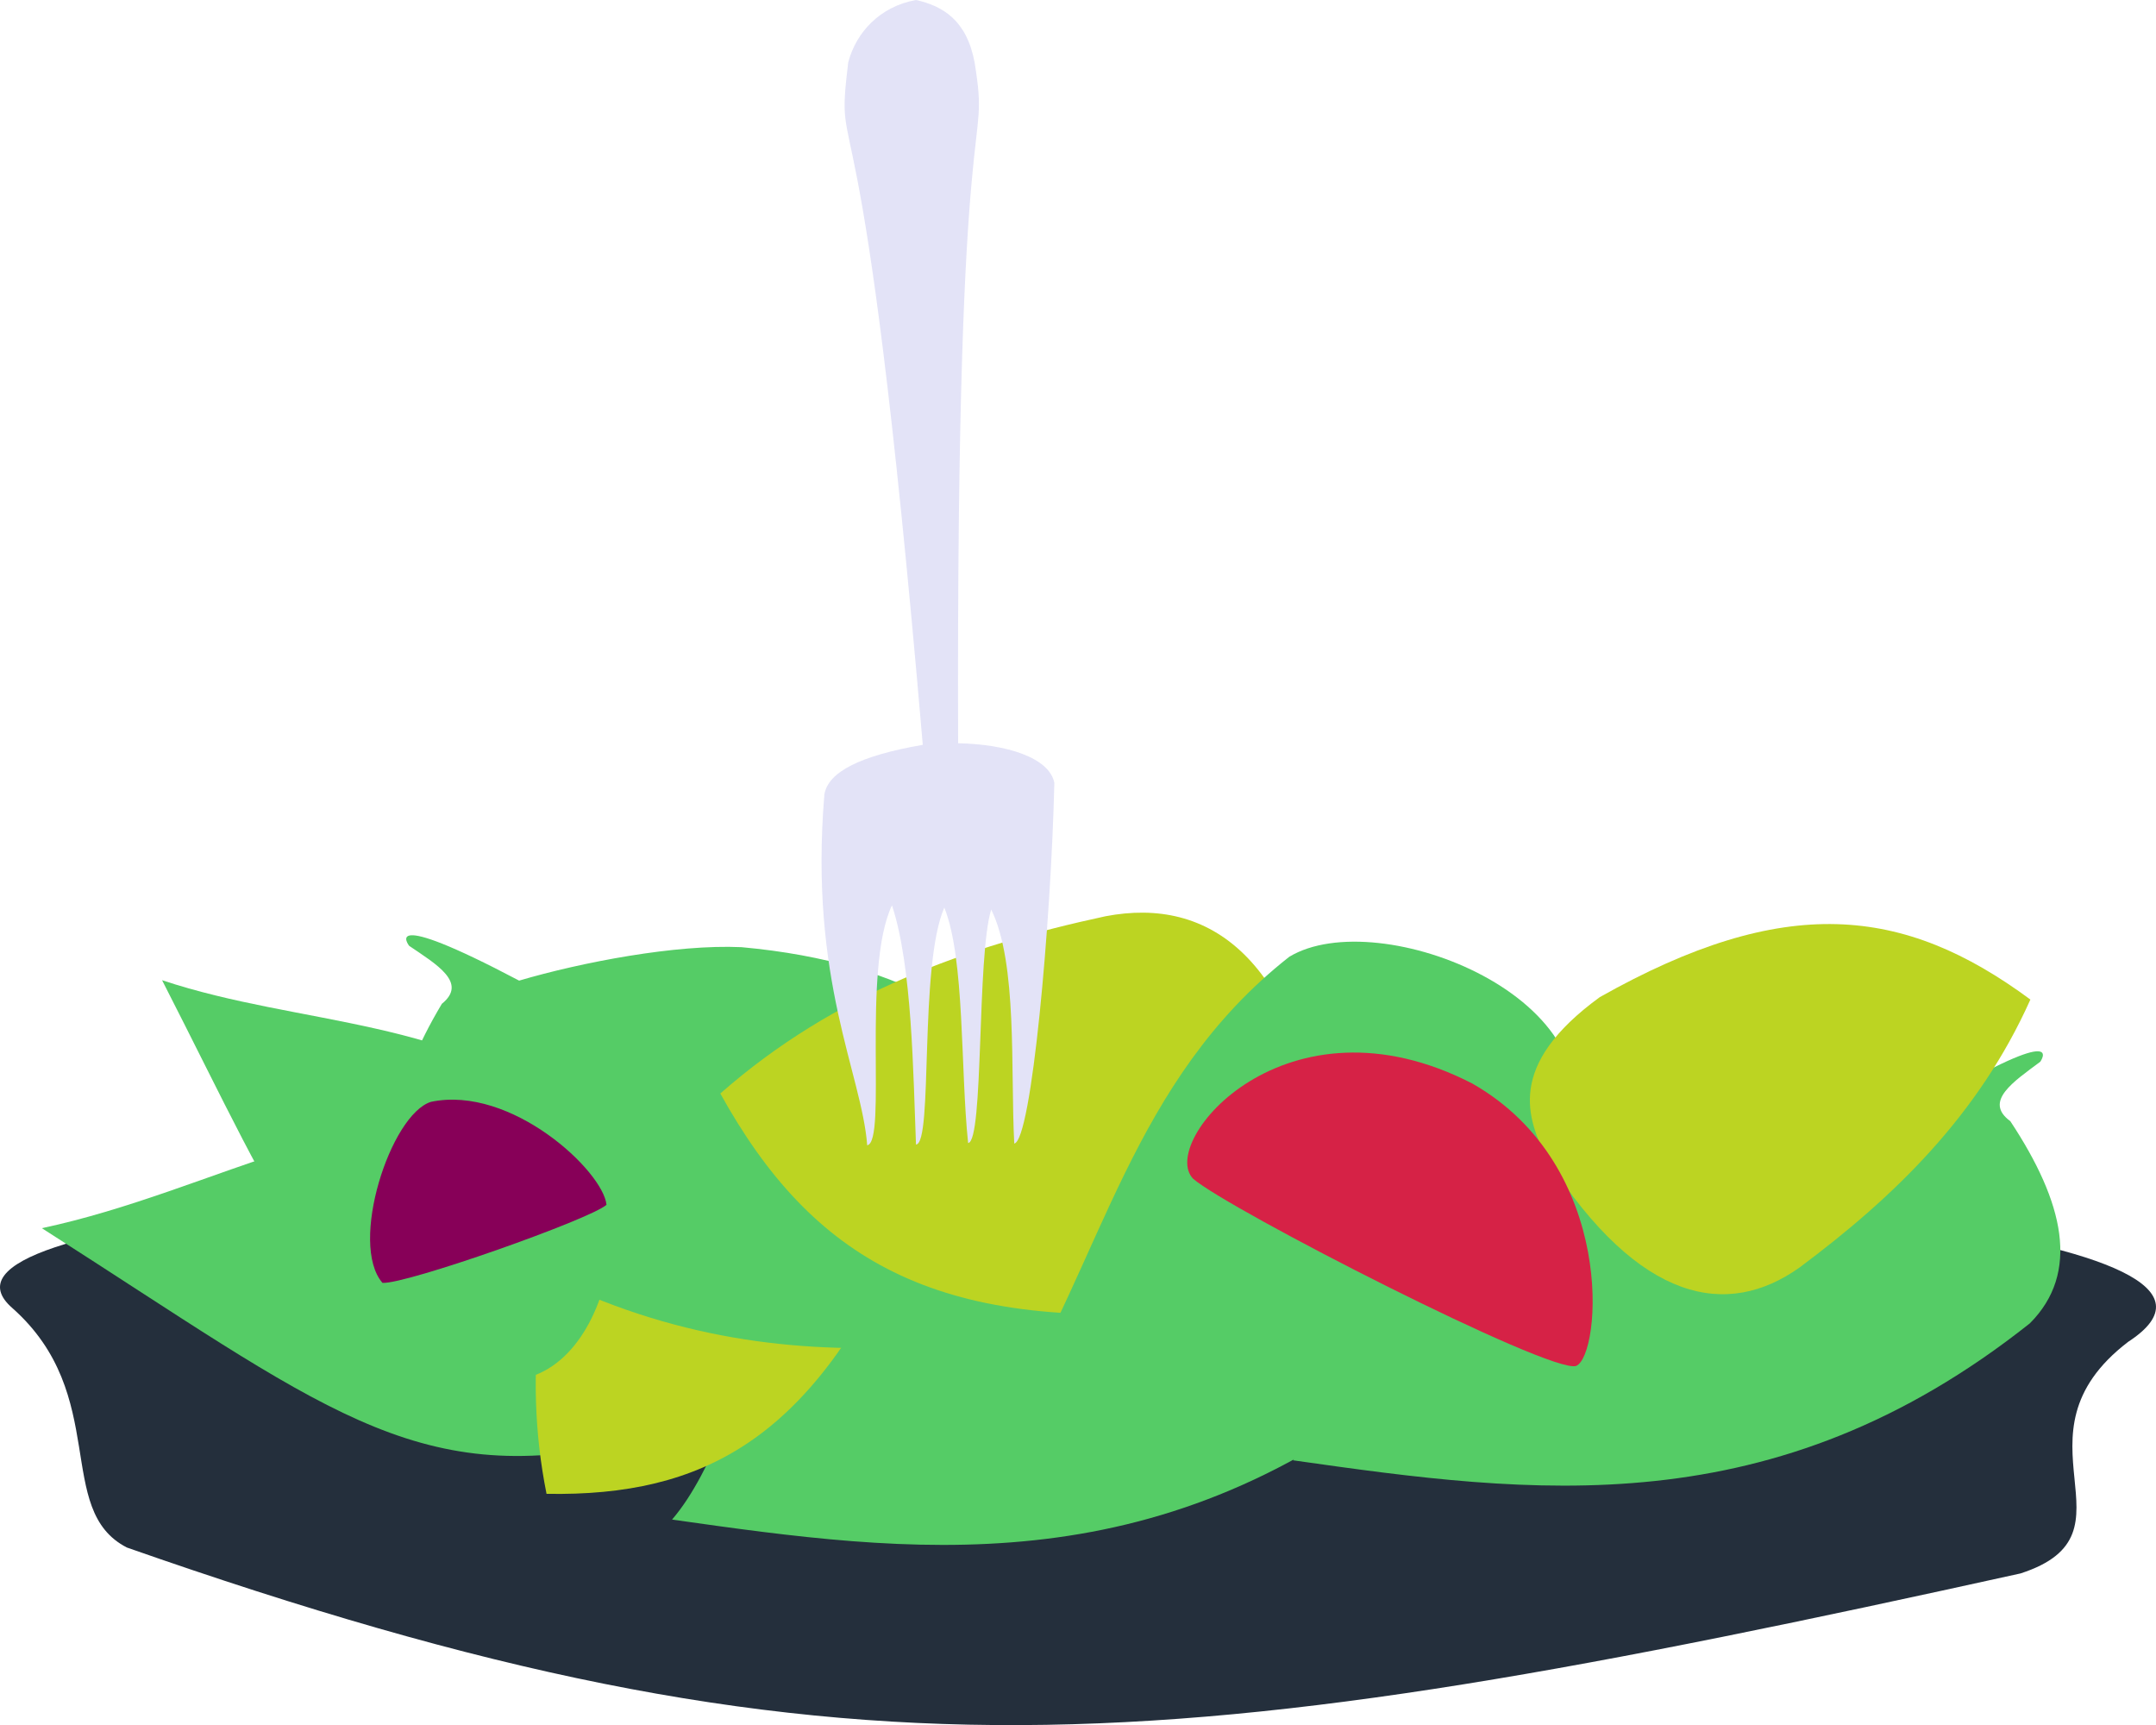 <?xml version="1.0" encoding="UTF-8" standalone="no"?>
<svg
   xmlns:dc="http://purl.org/dc/elements/1.1/"
   xmlns:cc="http://creativecommons.org/ns#"
   xmlns:rdf="http://www.w3.org/1999/02/22-rdf-syntax-ns#"
   xmlns:svg="http://www.w3.org/2000/svg"
   xmlns="http://www.w3.org/2000/svg"
   xmlns:sodipodi="http://sodipodi.sourceforge.net/DTD/sodipodi-0.dtd"
   xmlns:inkscape="http://www.inkscape.org/namespaces/inkscape"
   version="1.1"
   id="svg2"
   viewBox="0 0 594.33 475.499"
   height="134.196mm"
   width="167.733mm"
   inkscape:version="0.91 r13725"
   sodipodi:docname="salad.svg">
  <sodipodi:namedview
     pagecolor="#ffffff"
     bordercolor="#666666"
     borderopacity="1"
     objecttolerance="10"
     gridtolerance="10"
     guidetolerance="10"
     inkscape:pageopacity="0"
     inkscape:pageshadow="2"
     inkscape:window-width="1920"
     inkscape:window-height="1057"
     id="namedview13283"
     showgrid="false"
     inkscape:zoom="0.70190397"
     inkscape:cx="160.85287"
     inkscape:cy="107.5915"
     inkscape:window-x="-8"
     inkscape:window-y="-8"
     inkscape:window-maximized="1"
     inkscape:current-layer="svg2" />
  <defs
     id="defs4" />
  <g
     id="g4563"
     transform="translate(1508.505,-1260.033)">
    <path
       inkscape:connector-curvature="0"
       id="path4394"
       d="m -1505.096,1620.582 c -59.191,-51.441 673.257,-49.164 583.244,9.305 -34.156,26.154 4.567,52.76 -29.678,63.837 -235.855,52.047 -325.345,61.806 -521.995,-7.143 -20.221,-10.354 -4.482,-41.953 -31.571,-65.999 z"
       style="fill:#242f3c;fill-opacity:1;fill-rule:evenodd;stroke:none;stroke-width:1px;stroke-linecap:butt;stroke-linejoin:miter;stroke-opacity:1" />
    <path
       inkscape:connector-curvature="0"
       id="path4396"
       d="m -1208.736,1573.65 c -93.516,12.909 -90.56,77.291 -114.505,105.227 66.143,9.386 132.312,18.404 203.136,-37.751 13.922,-13.952 9.445,-33.316 -5.393,-55.727 -7.473,-5.459 0.967,-10.919 8.262,-16.378 0,0 8.107,-11.341 -29.834,10.985 -17.377,-4.249 -43.653,-8.039 -61.666,-6.356 z"
       style="fill:#55cc66;fill-opacity:1;fill-rule:evenodd;stroke:none;stroke-width:1px;stroke-linecap:butt;stroke-linejoin:miter;stroke-opacity:1" />
    <path
       inkscape:connector-curvature="0"
       id="path4398"
       d="m -1496.965,1598.56 c 77.424,49.404 102.395,71.994 159.992,59.323 39.145,-14.651 11.638,-82.37 -16.179,-89.883 -54.751,-7.757 -95.875,20.373 -143.813,30.56 z"
       style="fill:#55cc66;fill-opacity:1;fill-rule:evenodd;stroke:none;stroke-width:1px;stroke-linecap:butt;stroke-linejoin:miter;stroke-opacity:1" />
    <path
       inkscape:connector-curvature="0"
       id="path4400"
       d="m -1348.859,1574.707 c -9.964,30.964 -15.865,62.741 -8.988,97.074 43.511,0.776 72.271,-15.467 97.074,-68.311 10.163,-30.437 -3.048,-38.892 -14.381,-44.942 -43.643,-17.37 -65.72,-6.808 -73.704,16.179 z"
       style="fill:#bcd422;fill-opacity:1;fill-rule:evenodd;stroke:none;stroke-width:1px;stroke-linecap:butt;stroke-linejoin:miter;stroke-opacity:1" />
    <path
       inkscape:connector-curvature="0"
       style="fill:#55cc66;fill-opacity:1;fill-rule:evenodd;stroke:none;stroke-width:1px;stroke-linecap:butt;stroke-linejoin:miter;stroke-opacity:1"
       d="m -1304.097,1521.104 c 94.015,8.546 94.057,72.995 119.275,99.788 -65.635,12.451 -131.313,24.538 -204.672,-28.263 -14.556,-13.29 -10.984,-32.841 2.795,-55.918 7.211,-5.801 -1.474,-10.862 -9.015,-15.976 0,0 -8.626,-10.952 30.313,9.586 17.161,-5.052 43.232,-10.06 61.303,-9.217 z"
       id="path4410" />
    <path
       inkscape:connector-curvature="0"
       style="fill:#55cc66;fill-opacity:1;fill-rule:evenodd;stroke:none;stroke-width:1px;stroke-linecap:butt;stroke-linejoin:miter;stroke-opacity:1"
       d="m -1463.828,1530.211 c 34.803,68.067 43.226,94.801 89.92,109.946 34.278,5.957 43.029,-54.251 26.216,-71.356 -36.052,-28.617 -77.424,-25.727 -116.136,-38.59 z"
       id="path4412" />
    <path
       inkscape:connector-curvature="0"
       style="fill:#bcd422;fill-opacity:1;fill-rule:evenodd;stroke:none;stroke-width:1px;stroke-linecap:butt;stroke-linejoin:miter;stroke-opacity:1"
       d="m -1203.77,1512.584 c -38.121,8.216 -74.65,21.137 -106.173,48.856 25.276,45.64 59.379,65.763 129.111,59.838 37.692,-7.693 38.552,-26.477 38.039,-41.87 -8.127,-55.724 -32.325,-72.314 -60.978,-66.824 z"
       id="path4414" />
    <path
       inkscape:connector-curvature="0"
       id="path4416"
       d="m -1037.577,1557.31 c -93.516,12.909 -90.56,77.29 -114.505,105.227 66.143,9.386 132.312,18.404 203.136,-37.751 13.922,-13.952 9.445,-33.316 -5.393,-55.727 -7.473,-5.459 0.967,-10.919 8.262,-16.378 0,0 8.107,-11.341 -29.834,10.985 -17.377,-4.249 -43.653,-8.039 -61.666,-6.356 z"
       style="fill:#55cc66;fill-opacity:1;fill-rule:evenodd;stroke:none;stroke-width:1px;stroke-linecap:butt;stroke-linejoin:miter;stroke-opacity:1" />
    <path
       inkscape:connector-curvature="0"
       id="path4418"
       d="m -1230.507,1648.749 c 89.233,-21.741 122.82,-24.149 153.509,-74.509 16.497,-38.404 -51.436,-65.38 -76.103,-50.488 -43.473,34.175 -51.604,83.332 -77.406,124.998 z"
       style="fill:#55cc66;fill-opacity:1;fill-rule:evenodd;stroke:none;stroke-width:1px;stroke-linecap:butt;stroke-linejoin:miter;stroke-opacity:1" />
    <path
       inkscape:connector-curvature="0"
       id="path4420"
       d="m -1012.436,1609.399 c 26.079,-19.441 49.319,-41.902 63.635,-73.856 -34.992,-25.873 -67.84,-29.327 -118.698,-0.671 -25.934,18.896 -20.079,33.447 -14.357,44.949 25.472,39.466 49.582,43.67 69.42,29.578 z"
       style="fill:#bcd422;fill-opacity:1;fill-rule:evenodd;stroke:none;stroke-width:1px;stroke-linecap:butt;stroke-linejoin:miter;stroke-opacity:1" />
    <path
       inkscape:connector-curvature="0"
       id="path4422"
       d="m -1389.69,1563.734 c 22.145,-4.645 47.45,19.111 48.373,28.375 -4.272,3.933 -55.284,21.963 -61.753,21.526 -9.318,-10.744 2.186,-46.427 13.38,-49.901 z"
       style="fill:#870058;fill-opacity:1;fill-rule:evenodd;stroke:none;stroke-width:1px;stroke-linecap:butt;stroke-linejoin:miter;stroke-opacity:1" />
    <path
       inkscape:connector-curvature="0"
       id="path4424"
       d="m -1179.608,1584.931 c 9.705,8.418 98.38,53.829 105.568,51.603 6.976,-2.804 11.32,-55.095 -28.587,-77.836 -51.371,-26.489 -86.73,16.127 -76.981,26.233 z"
       style="fill:#d62246;fill-opacity:1;fill-rule:evenodd;stroke:none;stroke-width:1px;stroke-linecap:butt;stroke-linejoin:miter;stroke-opacity:1" />
    <path
       inkscape:connector-curvature="0"
       id="path4426"
       d="m -1256.002,1260.033 c -9.897,1.771 -16.527,8.91 -18.688,17.226 -3.862,32.44 3.736,-9.041 20.56,188.08 -17.148,2.945 -26.127,7.452 -27.126,13.698 -4.265,51.251 10.311,76.889 11.806,96.674 5.547,-0.96 -1.544,-48.482 6.826,-66.145 5.591,16.86 5.848,46.519 6.622,65.941 4.803,-0.287 0.772,-49.253 7.811,-65.319 5.699,14.193 4.423,44.646 6.561,64.9 4.359,-0.413 2.36,-51.46 6.362,-64.364 7.321,14.855 5.285,44.23 6.357,64.512 4.782,-0.807 10.153,-60.974 11.05,-99.428 -1.405,-6.989 -13.204,-10.641 -26.524,-10.913 -0.63,-189.832 9.022,-159.839 4.546,-187.636 -2.152,-11.587 -8.7,-15.573 -16.162,-17.226 z"
       style="fill:#e3e3f7;fill-opacity:1;fill-rule:evenodd;stroke:none;stroke-width:1px;stroke-linecap:butt;stroke-linejoin:miter;stroke-opacity:1" />
  </g>
</svg>
